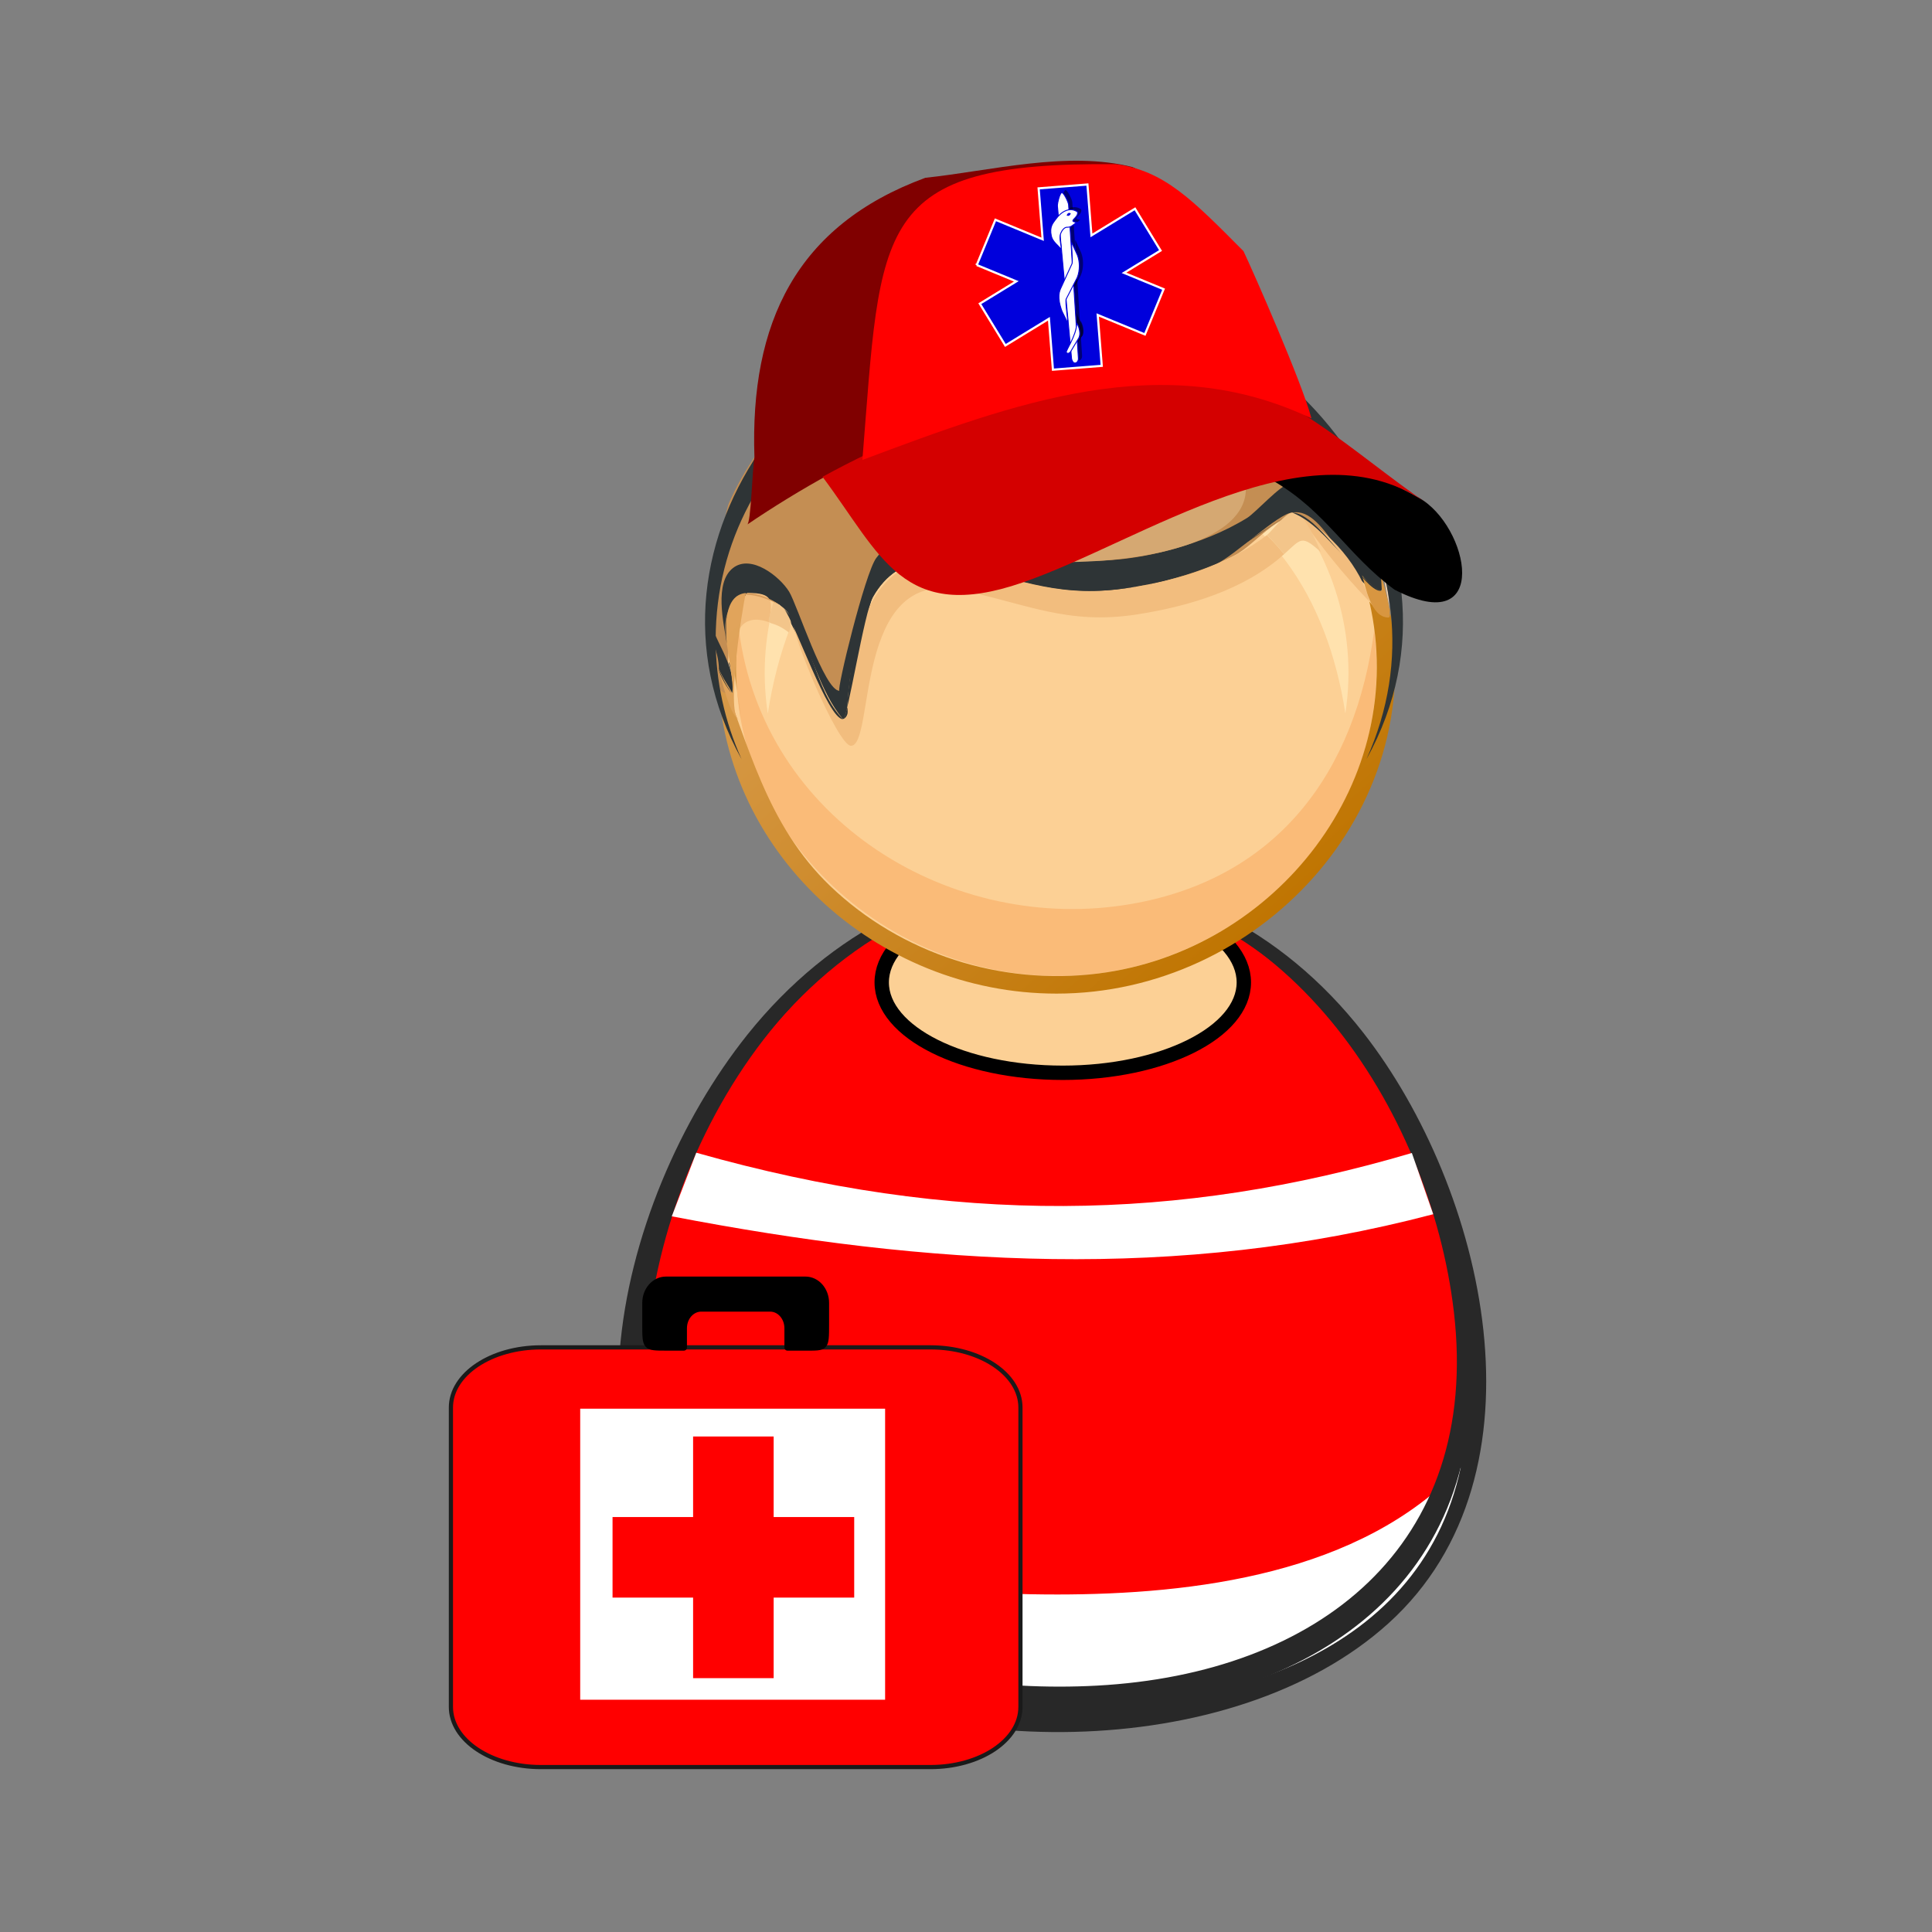 <svg:svg xmlns:dc="http://purl.org/dc/elements/1.1/" xmlns:ns1="http://sodipodi.sourceforge.net/DTD/sodipodi-0.dtd" xmlns:ns2="http://www.inkscape.org/namespaces/inkscape" xmlns:ns3="http://www.w3.org/1999/xlink" xmlns:ns5="http://creativecommons.org/ns#" xmlns:rdf="http://www.w3.org/1999/02/22-rdf-syntax-ns#" xmlns:svg="http://www.w3.org/2000/svg" height="719.062" id="svg10472" version="1.1" viewBox="-106.859 -44.878 719.062 719.062" width="719.062" ns1:docname="first_responder_07_paramedic.svg" ns2:version="0.91 r13725">
  <svg:rect x="-106.859" y="-44.878" width="719.062" height="719.062" fill="#808080" stroke="none"/>
  <svg:title id="title7536">First responder - paramedic</svg:title>
  <svg:defs id="defs10474">
    <svg:linearGradient gradientTransform="matrix(1.101,-0.158,0.691,0.33,-40.16,-222.83)" gradientUnits="userSpaceOnUse" id="linearGradient7500" x1="654.29" x2="653.26" y1="-254.53" y2="-204.24">
      <svg:stop id="stop14612" offset="0" style="stop-color:white" />
      <svg:stop id="stop14614" offset="1" style="stop-color:white;stop-opacity:0" />
    </svg:linearGradient>
    <svg:linearGradient gradientTransform="matrix(0.504,0,0,0.504,34.099,911.79)" gradientUnits="userSpaceOnUse" id="linearGradient7502" x1="379.74" x2="411.78" y1="-452.61" y2="-436.19">
      <svg:stop id="stop10162" offset="0" style="stop-color:#f8f8f8" />
      <svg:stop id="stop10164" offset="1" style="stop-color:#6b6b6b" />
    </svg:linearGradient>
    <svg:linearGradient gradientTransform="matrix(0.504,0,0,0.504,6.066,842.39)" gradientUnits="userSpaceOnUse" id="linearGradient7504" x1="310.46" x2="377.43" y1="-332.05" y2="-264.31">
      <svg:stop id="stop8366" offset="0" style="stop-color:#e2e2e2;stop-opacity:.858" />
      <svg:stop id="stop9255" offset=".491" style="stop-color:white;stop-opacity:.847" />
      <svg:stop id="stop8368" offset="1" style="stop-color:white;stop-opacity:.403" />
    </svg:linearGradient>
    <svg:linearGradient gradientTransform="matrix(-0.504,0,0,-0.504,414.84,672.86)" gradientUnits="userSpaceOnUse" id="linearGradient7506" x1="310.46" x2="377.43" y1="-332.05" y2="-264.31">
      <svg:stop id="stop9267" offset="0" style="stop-color:black;stop-opacity:.574" />
      <svg:stop id="stop9269" offset=".491" style="stop-color:#dfdfdf;stop-opacity:.455" />
      <svg:stop id="stop9271" offset="1" style="stop-color:white;stop-opacity:.403" />
    </svg:linearGradient>
    <svg:linearGradient gradientTransform="matrix(1.002,0,0,0.924,139.49,18.687)" gradientUnits="userSpaceOnUse" id="linearGradient7508" x1="106.8" x2="106.65" y1="732.45" y2="714.23">
      <svg:stop id="stop7474" offset="0" style="stop-color:black" />
      <svg:stop id="stop7480" offset=".659" style="stop-color:white" />
      <svg:stop id="stop7482" offset=".844" style="stop-color:white" />
      <svg:stop id="stop7476" offset="1" style="stop-color:#c1c1c1" />
    </svg:linearGradient>
    <svg:linearGradient gradientTransform="matrix(0.759,0,0,0.864,192.34,124.69)" gradientUnits="userSpaceOnUse" id="linearGradient7510" x1="160.37" x2="127.79" y1="640.96" y2="633.85">
      <svg:stop id="stop2841" offset="0" style="stop-color:black" />
      <svg:stop id="stop2843" offset="1" style="stop-color:white" />
    </svg:linearGradient>
    <svg:linearGradient gradientTransform="matrix(100.55,113.72,113.72,-100.55,-25192,76932)" gradientUnits="userSpaceOnUse" id="XMLID_31_-0" x1="-270.08" x2="-268.41" y1="460.09" y2="460.09">
      <svg:stop id="stop142-9" offset="0" style="stop-color:#FFD8BF" />
      <svg:stop id="stop144-1" offset=".539" style="stop-color:#BF7400" />
      <svg:stop id="stop146-2" offset="1" style="stop-color:#000000" />
    </svg:linearGradient>
    <svg:linearGradient gradientTransform="matrix(25.13,103.51,103.51,-25.13,-40422,39142)" gradientUnits="userSpaceOnUse" id="XMLID_32_-6" x1="-268.27" x2="-266.57" y1="455.77" y2="455.77">
      <svg:stop id="stop153-68" offset="0" style="stop-color:#FFD8BF" />
      <svg:stop id="stop155-3" offset=".539" style="stop-color:#BF7400" />
      <svg:stop id="stop157-3" offset="1" style="stop-color:#000000" />
    </svg:linearGradient>
    <svg:linearGradient gradientTransform="matrix(100.55,113.72,113.72,-100.55,-25192,76932)" gradientUnits="userSpaceOnUse" id="XMLID_33_-2" x1="-270.09" x2="-268.4" y1="460.1" y2="460.1">
      <svg:stop id="stop172-3" offset="0" style="stop-color:#F3C192" />
      <svg:stop id="stop174-0" offset=".539" style="stop-color:#D49035" />
      <svg:stop id="stop176-2" offset="1" style="stop-color:#765735" />
    </svg:linearGradient>
    <svg:linearGradient gradientTransform="matrix(25.13,103.51,103.51,-25.13,-40422,39142)" gradientUnits="userSpaceOnUse" id="XMLID_34_-8" x1="-268.26" x2="-266.58" y1="455.77" y2="455.77">
      <svg:stop id="stop183-2" offset="0" style="stop-color:#F3C192" />
      <svg:stop id="stop185-6" offset=".539" style="stop-color:#D49035" />
      <svg:stop id="stop187-1" offset="1" style="stop-color:#765735" />
    </svg:linearGradient>
    <svg:radialGradient cx="-296.49" cy="466.06" gradientTransform="matrix(32.319,0,0,-32.319,9620.6,15112)" gradientUnits="userSpaceOnUse" id="XMLID_35_-7" r="1.685">
      <svg:stop id="stop192-1" offset="0" style="stop-color:#FFFA5F" />
      <svg:stop id="stop194-8" offset="1" style="stop-color:#9F3300" />
    </svg:radialGradient>
    <svg:linearGradient gradientTransform="matrix(0,-132.47,-132.47,0,62635,-34991)" gradientUnits="userSpaceOnUse" id="XMLID_21_-9" x1="-265.15" x2="-263.48" y1="472.53" y2="472.53">
      <svg:stop id="stop16-9" offset="0" style="stop-color:#7FB5F7" />
      <svg:stop id="stop18-4" offset="1" style="stop-color:#063DA7" />
    </svg:linearGradient>
    <svg:linearGradient gradientTransform="matrix(0,-132.47,-132.47,0,62635,-34991)" gradientUnits="userSpaceOnUse" id="XMLID_22_-9" x1="-265.16" x2="-263.47" y1="472.55" y2="472.55">
      <svg:stop id="stop23-3" offset="0" style="stop-color:#7ED8FC" />
      <svg:stop id="stop25-9" offset="1" style="stop-color:#0649AA" />
    </svg:linearGradient>
    <svg:linearGradient gradientTransform="matrix(0,-132.47,-132.47,0,62635,-34991)" gradientUnits="userSpaceOnUse" id="XMLID_23_-18" x1="-265.16" x2="-263.47" y1="472.53" y2="472.53">
      <svg:stop id="stop30-2" offset="0" style="stop-color:#5471AF" />
      <svg:stop id="stop32-7" offset="1" style="stop-color:#042676" />
    </svg:linearGradient>
    <svg:linearGradient gradientTransform="matrix(0,-132.47,-132.47,0,62635,-34991)" gradientUnits="userSpaceOnUse" id="XMLID_24_-9" x1="-265.15" x2="-263.47" y1="472.53" y2="472.53">
      <svg:stop id="stop37-1" offset="0" style="stop-color:#68A0F2" />
      <svg:stop id="stop39-9" offset="1" style="stop-color:#0536A3" />
    </svg:linearGradient>
    <svg:radialGradient cx="-325.75" cy="466.57" gradientTransform="matrix(16.729,-0.005,-0.005,-16.729,5488.5,7876.9)" gradientUnits="userSpaceOnUse" id="XMLID_29_-4" r="1.67">
      <svg:stop id="stop94-7" offset="0" style="stop-color:#B9DAF4" />
      <svg:stop id="stop96-0" offset="1" style="stop-color:#7A97CB" />
    </svg:radialGradient>
    <svg:linearGradient gradientTransform="matrix(-0.992,-12.804,-12.804,0.992,6744.6,-3744.8)" gradientUnits="userSpaceOnUse" id="XMLID_30_-5" x1="-257.44" x2="-255.81" y1="543.15" y2="543.15">
      <svg:stop id="stop111-9" offset="0" style="stop-color:#FFFFFF" />
      <svg:stop id="stop113-8" offset=".463" style="stop-color:#FDFEFF" />
      <svg:stop id="stop115-8" offset=".629" style="stop-color:#F6FAFF" />
      <svg:stop id="stop117-19" offset=".748" style="stop-color:#EBF4FF" />
      <svg:stop id="stop119-64" offset=".844" style="stop-color:#DAEAFF" />
      <svg:stop id="stop121-2" offset=".925" style="stop-color:#C4DEFF" />
      <svg:stop id="stop123-0" offset=".997" style="stop-color:#A9D0FF" />
      <svg:stop id="stop125-2" offset="1" style="stop-color:#A8CFFF" />
    </svg:linearGradient>
    <svg:radialGradient cx="-296.49" cy="466.06" gradientTransform="matrix(32.319,0,0,-32.319,9620.6,15112)" gradientUnits="userSpaceOnUse" id="XMLID_35_-7-3" r="1.685">
      <svg:stop id="stop192-1-3" offset="0" style="stop-color:#FFFA5F" />
      <svg:stop id="stop194-8-7" offset="1" style="stop-color:#9F3300" />
    </svg:radialGradient>
    <svg:linearGradient gradientTransform="matrix(11.5,4,4,-11.5,2213.4,6484.9)" gradientUnits="userSpaceOnUse" id="XMLID_36_-0" x1="-346.29" x2="-344.6" y1="440.47" y2="440.47">
      <svg:stop id="stop201-7" offset="0" style="stop-color:#FFFFFF" />
      <svg:stop id="stop203-7" offset="1" style="stop-color:#818181" />
    </svg:linearGradient>
    <svg:radialGradient cx="-293.68" cy="462.75" gradientTransform="matrix(29.207,0,0,-29.207,9361.963,13701.141)" gradientUnits="userSpaceOnUse" id="XMLID_15_" r="1.665">
      <svg:stop id="stop6" offset="0" style="stop-color:#FFFA5F" />
      <svg:stop id="stop8" offset="1" style="stop-color:#9F3300" />
    </svg:radialGradient>
    <svg:linearGradient gradientTransform="translate(746.863,136.141)" gradientUnits="userSpaceOnUse" id="XMLID_18_" x1="23.133" x2="26.216" y1="63.772" y2="63.772">
      <svg:stop id="stop50" offset="0" style="stop-color:#9CD305" />
      <svg:stop id="stop52" offset="1" style="stop-color:#084703" />
    </svg:linearGradient>
    <svg:radialGradient cx="-314.28" cy="460.08" gradientTransform="matrix(16.729,-0.005,-0.005,-16.729,6044.263,7904.141)" gradientUnits="userSpaceOnUse" id="XMLID_20_" r="1.655">
      <svg:stop id="stop69" offset="0" style="stop-color:#B9DAF4" />
      <svg:stop id="stop71" offset="1" style="stop-color:#7A97CB" />
    </svg:radialGradient>
    <svg:linearGradient gradientTransform="matrix(103.4,116.94,116.94,-103.4,-25383.137,79303.141)" gradientUnits="userSpaceOnUse" id="XMLID_22_-6" x1="-269.39" x2="-267.74" y1="461.41" y2="461.41">
      <svg:stop id="stop117-1" offset="0" style="stop-color:#FFD8BF" />
      <svg:stop id="stop119-6" offset=".539" style="stop-color:#BF7400" />
      <svg:stop id="stop121-3" offset="1" style="stop-color:#000000" />
    </svg:linearGradient>
    <svg:linearGradient gradientTransform="matrix(103.4,116.94,116.94,-103.4,-25383.137,79303.141)" gradientUnits="userSpaceOnUse" id="XMLID_23_-1" x1="-269.41" x2="-267.71" y1="461.3" y2="461.3">
      <svg:stop id="stop136" offset="0" style="stop-color:#F3C192" />
      <svg:stop id="stop138" offset=".539" style="stop-color:#D49035" />
      <svg:stop id="stop140" offset="1" style="stop-color:#765735" />
    </svg:linearGradient>
    <svg:linearGradient gradientTransform="matrix(103.4,116.94,116.94,-103.4,-25383.137,79303.141)" gradientUnits="userSpaceOnUse" id="XMLID_24_-3" x1="-269.44" x2="-267.68" y1="461.6" y2="461.6">
      <svg:stop id="stop149" offset="0" style="stop-color:#F3C192" />
      <svg:stop id="stop151" offset=".539" style="stop-color:#D49035" />
      <svg:stop id="stop153-6" offset="1" style="stop-color:#765735" />
    </svg:linearGradient>
    <svg:radialGradient cx="-285.76" cy="463.54" gradientTransform="matrix(40.852,0,0,-40.852,12463.863,19124.141)" gradientUnits="userSpaceOnUse" id="XMLID_25_" r="1.675">
      <svg:stop id="stop166" offset="0" style="stop-color:#FFFA5F" />
      <svg:stop id="stop168" offset="1" style="stop-color:#9F3300" />
    </svg:radialGradient>
    <svg:linearGradient gradientTransform="matrix(91.076,103.001,103.001,-91.076,-21829.603,69836.06)" gradientUnits="userSpaceOnUse" id="linearGradient15860" x1="-270.08" x2="-268.41" y1="460.09" y2="460.09" ns2:collect="always" ns3:href="#linearGradient3570" />
    <svg:linearGradient gradientTransform="matrix(201.1,227.43,227.43,-201.1,-50555,153920)" gradientUnits="userSpaceOnUse" id="linearGradient3570" x1="-270.08" x2="-268.41" y1="460.09" y2="460.09" ns2:collect="always">
      <svg:stop id="stop142-1" offset="0" style="stop-color:#FFD8BF" />
      <svg:stop id="stop144-2" offset=".539" style="stop-color:#BF7400" />
      <svg:stop id="stop146-7" offset="1" style="stop-color:#000000" />
    </svg:linearGradient>
    <svg:linearGradient gradientTransform="matrix(91.076,103.001,103.001,-91.076,-21829.603,69836.06)" gradientUnits="userSpaceOnUse" id="linearGradient15862" x1="-270.09" x2="-268.4" y1="460.1" y2="460.1" ns2:collect="always" ns3:href="#linearGradient3558" />
    <svg:linearGradient gradientTransform="matrix(201.1,227.43,227.43,-201.1,-50555,153920)" gradientUnits="userSpaceOnUse" id="linearGradient3558" x1="-270.09" x2="-268.4" y1="460.1" y2="460.1" ns2:collect="always">
      <svg:stop id="stop172-8" offset="0" style="stop-color:#F3C192" />
      <svg:stop id="stop174-8" offset=".539" style="stop-color:#D49035" />
      <svg:stop id="stop176-8" offset="1" style="stop-color:#765735" />
    </svg:linearGradient>
  </svg:defs>
  <ns1:namedview bordercolor="#666666" borderopacity="1.0" fit-margin-bottom="5" fit-margin-left="5" fit-margin-right="5" fit-margin-top="5" id="base" pagecolor="#ffffff" showgrid="false" ns2:current-layer="layer1" ns2:cx="-238.34225" ns2:cy="363.72325" ns2:document-units="px" ns2:pageopacity="0.0" ns2:pageshadow="2" ns2:window-height="1125" ns2:window-maximized="1" ns2:window-width="1920" ns2:window-x="0" ns2:window-y="0" ns2:zoom="0.7" />
  <svg:g id="layer1" transform="translate(-36.85,-49.215)" ns2:groupmode="layer" ns2:label="Vrstva 1">
    <svg:g id="g16203" transform="matrix(4.345,0,0,4.345,-4136.619,-546.283)">
      <svg:path d="m 1062.358,246.208 c 0,20.805 -19.947,28.136 -37.824,27.678 -19.853,-0.51 -37.22,-10.825 -34.601,-32.728 2.254,-18.862 17.102,-40.489 38.205,-39.239 21.52,1.274 34.219,24.847 34.219,44.288" id="path14746" style="fill:#ff0000;fill-opacity:1" ns2:connector-curvature="0" />
      <svg:path d="m 1026.462,202.662 c -20.532,0 -34.375,21.648 -35.904,40.156 -1.766,21.414 16.905,30.279 35.752,30.279 -17.099,0 -35.48,-7.665 -34.62,-27.419 0.823,-18.922 15.639,-33.844 34.758,-33.844 18.21,0 32.21,13.36 33.711,31.399 1.722,20.722 -15.215,29.864 -33.821,29.864 18.2,0 35.978,-8.46 35.172,-28.997 -0.741,-18.925 -13.916,-41.438 -35.048,-41.438" id="path14748" style="fill:#ff0000;fill-opacity:1" ns2:connector-curvature="0" />
      <svg:path d="m 999.954,215.348 c -11.48,14.377 -17.781,40.63 0.182,52.617 14.61,9.746 41.315,9.945 54.736,-2.199 14.161,-12.815 8.207,-37.282 -2.144,-50.552 -14.226,-18.232 -38.397,-17.829 -52.775,0.134 m -9.678,31.506 c 0,-20.222 14.966,-45.593 37.782,-44.267 20.55,1.194 32.887,23.045 33.59,41.657 0.745,19.76 -15.487,28.482 -33.34,28.952 -17.056,0.451 -38.032,-5.942 -38.032,-26.342" id="path14750" style="fill:#282828;fill-opacity:1" ns2:connector-curvature="0" />
      <svg:path d="m 1026.404,263.305 c -12.126,0 -26.763,-1.818 -35.605,-11.09 3.107,15.455 19.617,20.602 33.506,20.98 14.889,0.406 33.189,-3.987 36.749,-20.775 -8.583,9.125 -22.807,10.886 -34.65,10.886" id="path14752" style="fill:#ffffff;fill-opacity:1" ns2:connector-curvature="0" />
      <svg:path d="m 1026.462,202.268 c 19.276,0 31.981,19.486 34.005,36.841 2.341,20.069 -11.666,30.978 -30.575,32.003 -16.973,0.918 -38.722,-5.293 -38.722,-25.795 0,-18.774 12.911,-41.569 33.48,-42.996 -20.602,1.394 -33.85,23.71 -34.608,42.555 -0.864,21.445 19.797,29.083 38.092,28.612 18.982,-0.488 35.26,-10.343 33.684,-31.133 -1.411,-18.596 -14.665,-40.088 -35.355,-40.088" id="path14754" style="fill:#282828;fill-opacity:1" ns2:connector-curvature="0" />
      <svg:ellipse cx="1026.964" cy="210.876" id="ellipse14756" rx="15.509" ry="7.742" style="opacity:1;fill:#fcd095;fill-opacity:1;stroke:#000000;stroke-width:1.231;stroke-linecap:butt;stroke-linejoin:round;stroke-miterlimit:4;stroke-dasharray:none;stroke-dashoffset:0;stroke-opacity:1" />
      <svg:path d="m 1054.658,183.953 c 0,15.234 -13.319,27.124 -28.224,27.124 -14.906,0 -28.223,-11.888 -28.223,-27.124 0,-15.239 13.31,-27.138 28.223,-27.138 14.915,0 28.224,11.897 28.224,27.138" id="path14758" style="fill:#fcd095" ns2:connector-curvature="0" />
      <svg:path d="m 1007.504,173.768 c 6.436,-7.534 17.661,-9.398 26.886,-6.851 10.115,2.792 15.252,10.968 16.781,20.921 2.248,-14.8 -10.109,-27.633 -24.738,-27.633 -14.646,0 -26.979,12.843 -24.736,27.645 0.764,-4.96 2.51,-10.21 5.807,-14.082" id="path14760" style="fill:#ffe2ae" ns2:connector-curvature="0" />
      <svg:path d="m 1053.642,180.688 c -1.566,12.05 -8.179,21.264 -20.769,23.462 -15.407,2.693 -31.568,-7.165 -33.646,-23.459 -2.27,16.72 12.705,30.611 29.008,29.589 15.066,-0.944 27.366,-14.308 25.407,-29.593" id="path14762" style="fill:#fabb78" ns2:connector-curvature="0" />
      <svg:path d="m 999.193,180.756 c -0.736,1.534 -0.351,3.649 -0.12,5.237 -0.139,-1.743 -0.098,-3.504 0.12,-5.237 m 54.03,-2.514 c 3.534,15.318 -7.995,29.959 -23.221,31.872 -8.33,1.049 -16.896,-1.675 -22.968,-7.504 -5.473,-5.258 -6.987,-12.151 -9.609,-18.774 0,15.815 13.608,28 29.004,28 17.244,0 31.945,-15.518 28.505,-33.063 0.145,0.331 0.121,0.614 -0.073,0.855 -0.638,-0.345 -1.184,-0.807 -1.639,-1.385 m 1.038,-1.573 c 0.031,0.674 0.031,0.674 0,0 m -0.028,-0.47 c 0.031,0.505 0.031,0.505 0,0 m -0.023,-0.274 c 0.021,0.256 0.01,0.068 0,0" id="path14764" style="fill:url(#linearGradient15860)" ns2:connector-curvature="0" />
      <svg:path d="m 1046.516,160.744 c 4.818,4.898 7.488,9.171 7.771,16.428 -0.014,-0.429 -5.435,-5.091 -6.261,-5.764 -2.03,-1.656 -4.37,1.88 -6.352,2.893 -5.01,2.562 -12.625,4.516 -18.145,2.69 -2.95,-0.975 -6.374,-2.952 -9.57,-1.981 -1.85,0.563 -3.033,2.178 -3.765,3.884 -0.745,1.731 -0.852,8.675 -1.976,9.408 -0.428,0.276 -4.054,-7.951 -4.537,-8.684 -5.879,-8.902 -5.736,6.652 -5.036,6.475 -3.78,0.941 -0.827,-15.041 -0.268,-16.295 2.655,-5.961 7.491,-10.561 13.338,-13.358 10.576,-5.06 26.183,-4.523 34.802,4.302" id="path14766" style="fill:#c48e53;fill-opacity:1" ns2:connector-curvature="0" />
      <svg:path d="m 996.48,179.121 c 0.07,1.618 1.029,3.411 1.029,4.913 -0.205,-0.48 0.915,2.226 1.145,2.052 0.37,-2.464 -1.68,-4.561 -2.174,-6.965 m 49.85,-10.921 c -0.653,0 -2.878,2.456 -3.554,2.875 -1.979,1.225 -4.18,2.079 -6.418,2.699 -5.931,1.644 -10.645,1.001 -16.513,0.033 -3.405,-0.56 -6.363,-2.601 -8.86,0.718 -0.962,1.278 -3.421,11.37 -3.154,11.37 -1.278,0 -3.627,-7.391 -4.308,-8.49 -0.805,-1.303 -3.265,-3.253 -4.82,-2.017 -1.607,1.275 -0.79,4.71 -0.534,6.372 -0.68,-3.617 1.539,-5.094 4.546,-3.217 1.178,1.129 4.369,9.914 5.452,9.78 0.372,-0.086 1.784,-9.139 2.546,-10.483 1.056,-1.869 2.75,-3.065 4.93,-3.065 3.734,0.128 6.964,2.779 10.656,2.779 4.687,0 9.492,-0.709 13.832,-2.538 1.447,-0.611 5.368,-4.382 6.497,-4.382 2.958,-0.575 4.9,6.706 7.555,6.706 0.416,0 -0.274,-3.968 -0.321,-4.233 0.374,0.691 0.38,1.293 0.019,1.805 -2.811,-9.1e-4 -4.397,-6.713 -7.551,-6.713" id="path14768" style="fill:#2e3436" ns2:connector-curvature="0" />
      <svg:path d="m 1042.647,168.608 c 0,8.648 -31.724,7.868 -31.724,0.577 5.83,1.274 12.28,2.333 18.241,1.717 1.548,-0.162 13.483,-4.437 13.483,-2.294" id="path14770" style="fill:#d5a872;fill-opacity:1" ns2:connector-curvature="0" />
      <svg:path d="m 1053.566,171.604 c 0.552,2.344 0.905,4.8 1.372,7.168 -0.15,-2.431 -0.547,-4.869 -1.372,-7.168" id="path14772" style="fill:#f3d4b2" ns2:connector-curvature="0" />
      <svg:path d="m 999.995,177.513 c -0.478,0 -0.757,2.901 -0.802,3.241 -0.082,0.173 0.032,-0.081 0.032,-0.065 0.527,-1.022 1.607,-1.019 2.563,-0.671 0.349,-1.873 0.376,-2.504 -1.793,-2.504 m 44.449,-4.951 c -3.305,2.556 -7.553,3.831 -11.623,4.484 -5.959,0.959 -9.185,-0.566 -14.832,-1.951 -7.503,-1.841 -9.066,6.426 -9.496,12.193 0.135,0.554 0.015,0.899 -0.36,1.039 -1.986,-2.378 -2.63,-5.719 -4.247,-8.386 -0.302,0.733 3.786,10.665 4.933,10.665 2.095,0 0.153,-15.241 9.358,-13.346 5.656,1.161 9.162,3.029 15.171,2.091 4.414,-0.691 9.184,-2.106 12.576,-5.158 -0.462,-0.572 -0.954,-1.114 -1.479,-1.629 m 2.736,-1.743 c 1.92,2.723 3.708,5.002 6.044,7.421 -0.663,-2.878 -3.398,-5.979 -6.044,-7.421" id="path14774" style="fill:#f2bd7e" ns2:connector-curvature="0" />
      <svg:path d="m 1002.196,178.242 c -0.745,2.755 -0.629,1.159 1.311,2.666 0.509,-1.364 -0.12,-2.008 -1.311,-2.666 m 44.431,-7.606 c -0.596,0 -1.742,1.588 -2.181,1.927 0.525,0.515 1.017,1.058 1.477,1.63 1.492,-1.341 1.476,-1.666 3.155,-0.182 -0.385,-0.781 -1.33,-3.376 -2.451,-3.376" id="path14776" style="fill:#f3c58a" ns2:connector-curvature="0" />
      <svg:path d="m 999.075,185.991 c 0.098,0.781 0.195,1.562 0.293,2.341 -0.036,-0.786 -0.135,-1.567 -0.293,-2.341 m 0.151,-5.305 0,0" id="path14778" style="fill:#f1b26f" ns2:connector-curvature="0" />
      <svg:path d="m 999.818,177.522 c -1.927,0.176 -1.735,3.053 -1.635,4.343 -0.003,-0.018 0.686,4.081 0.472,4.221 -0.358,-0.664 -0.84,-1.295 -1.142,-2.04 0.113,0.515 1.008,4.341 1.81,4.341 -1.328,0 0.221,-9.813 0.495,-10.865 m 54.397,-1.6 c 0.03,0.417 0.053,0.831 0.071,1.247 0.017,0.108 -0.019,0.164 -0.105,0.17 -0.614,-0.328 -1.14,-0.769 -1.576,-1.326 0.254,0.769 0.703,3.61 2.26,3.61 0.464,9e-4 -0.583,-3.487 -0.649,-3.702" id="path14780" style="fill:url(#linearGradient15862)" ns2:connector-curvature="0" />
      <svg:path d="m 1008.255,188.269 c -0.036,0.039 -0.077,0.06 -0.125,0.06 0.042,-0.021 0.083,-0.043 0.125,-0.06 m -9.687,-2.211 c 0.023,0.013 0.044,0.025 0.067,0.036 -0.023,-0.012 -0.044,-0.024 -0.067,-0.036 m -0.606,-1.018 c 0.06,0.113 0.12,0.229 0.178,0.342 -0.06,-0.113 -0.12,-0.229 -0.178,-0.342 m -0.173,-0.354 c 0.097,0.196 0.097,0.196 0,0 m -0.168,-0.376 c 0.127,0.284 0.127,0.284 0,0 m -0.111,-0.271 c 0,0.012 0.178,0.449 0,0 m 2.485,-6.524 c -0.332,0.107 -0.662,0.215 -0.995,0.322 1.456,-0.682 4.087,0.944 3.712,0.709 -0.819,-0.587 -1.725,-0.932 -2.716,-1.031 m 54.252,-0.193 c -0.023,0.005 -0.045,0.015 -0.067,0.021 0.022,-0.006 0.044,-0.015 0.067,-0.021 m 0.01,-0.743 c 0.01,0.12 0.01,0.12 0,0 m -0.034,-0.533 c 0.013,0.203 0.013,0.203 0,0 m -38.414,-1.269 c 1.516,0.107 2.982,0.44 4.396,1.004 -1.412,-0.504 -2.884,-0.962 -4.396,-1.004 m -0.169,0 c -0.216,0 -0.216,0 0,0 m 35.048,-0.79 c 0.382,0.409 0.767,0.816 1.15,1.225 -0.383,-0.409 -0.765,-0.816 -1.15,-1.225 m 2.856,-2.442 c 0.328,1.397 0.547,2.809 0.658,4.239 -0.066,-0.829 -0.341,-3.408 -0.658,-4.239 m -6.919,-0.909 c -0.284,0.081 -0.284,0.081 0,0" id="path14782" style="fill:#d69c5d" ns2:connector-curvature="0" />
      <svg:path d="m 998.654,186.087 c -0.025,0.009 -0.025,0.009 0,0 m -1.145,-2.052 c 0,0.473 0.818,1.799 1.059,2.022 -0.436,-0.629 -0.79,-1.301 -1.059,-2.022 m 0.865,-0.438 c 0,-0.9 0.377,2.418 0.28,2.49 0.018,-0.84 -0.076,-1.671 -0.28,-2.49 m 4.712,-4.739 c 0.944,1.221 3.773,9.47 5.044,9.47 -2.474,-2.542 -2.517,-6.876 -5.044,-9.47 m -0.374,-0.313 m -3.712,-0.708 c -1.026,0.819 -1.011,2.919 -0.818,4.031 -0.092,-1.168 -0.261,-3.161 0.818,-4.031 m 55.284,-0.665 c -0.051,0.197 -0.051,0.197 0,0 m -2.447,-1.96 c 0.42,0.518 1.609,2.13 2.341,2.13 -0.901,-0.57 -1.682,-1.281 -2.341,-2.13 m -36.362,-0.435 c -2.115,0.05 -3.744,1.256 -4.768,3.065 -0.762,1.342 -2.173,10.397 -2.546,10.483 0.34,-0.178 0.448,-0.524 0.328,-1.036 0.303,-4.304 1.142,-12.375 6.986,-12.512 m 0.163,0 c 0.345,-0.004 0.689,0.021 1.032,0.068 -0.344,-0.024 -0.688,-0.047 -1.032,-0.068 m 30.772,-4.081 c -3.958,2.639 -6.734,4.925 -11.654,5.987 -6.736,1.456 -10.685,-0.22 -17.035,-1.65 5.674,1.282 9.036,2.979 15.038,2.023 5.755,-0.914 9.064,-3.303 13.651,-6.359 m 0.214,-0.06 c -9e-4,0 -9e-4,0 0,0 1.716,0.682 2.946,2.208 4.211,3.51 -0.813,-0.837 -2.77,-3.51 -4.211,-3.51" id="path14784" style="fill:#2e3436" ns2:connector-curvature="0" />
      <svg:path d="m 997.232,181.508 c 0,-16.944 16.684,-28.328 32.618,-26.492 17.385,2.004 30.823,19.709 23.126,36.74 10.477,-18.846 -7.105,-40.067 -26.837,-40.067 -19.734,0 -37.13,21.288 -26.685,40.07 -1.453,-3.215 -2.222,-6.72 -2.222,-10.251" id="path14786" style="fill:#2e3436" ns2:connector-curvature="0" />
      <svg:path d="m 330.64,292.84 c -23.4,-17.33 -32.99,-37.76 -58.77,-52.82 38.87,-7.44 46.12,-5.46 70.52,8.04 24.54,13.58 35.86,69.33 -11.75,44.78 z" id="path14848" style="fill:#000000;fill-rule:evenodd" transform="matrix(0.176,0,0,0.176,997.185,125.693)" ns1:nodetypes="cczc" ns2:connector-curvature="0" />
      <svg:path d="m 289.68,209.96 c -74.13,-35.59 -161.21,-13.02 -233.61,26.48 -14.134,7.72 -27.711,16.08 -40.522,24.77 1.934,-0.46 2.528,-26.93 3.584,-32.84 -2.2,-65.33 20.302,-112.81 83.168,-135.97 32.04,-3.4 69.18,-13.299 100.94,-5.188 22.4,10.487 27.45,16.708 52.34,41.748 4.34,9.11 33.14,80.9 34.1,81 z" id="path14850" style="fill:#800000;fill-rule:evenodd" transform="matrix(0.176,0,0,0.176,997.185,125.693)" ns1:nodetypes="cscccccc" ns2:connector-curvature="0" />
      <svg:path d="m 346.98,251.25 c -37.38,-25.68 -70.49,-59.09 -109.56,-62.06 -57.43,-3.93 -125.3,15.95 -185.14,48.74 28.558,38.17 38.991,71.52 97.15,51.51 58.97,-20.3 140.59,-79.42 197.55,-38.19 z" id="path14852" style="fill:#d40000;fill-rule:evenodd" transform="matrix(0.176,0,0,0.176,997.185,125.693)" ns1:nodetypes="ccczc" ns2:connector-curvature="0" />
      <svg:path d="M 290.23,209.5 C 217.9,175.06 146.2,201.8 71.67,229.72 80.9,115.63 76.459,84.56 194.96,85.79 c 23.54,3.032 37.32,17.28 62.2,42.32 4.35,9.12 28.51,63.9 33.07,81.39 z" id="path14854" style="fill:#ff0000;fill-rule:evenodd" transform="matrix(0.176,0,0,0.176,997.185,125.693)" ns1:nodetypes="ccccc" ns2:connector-curvature="0" />
      <svg:g id="g16044" transform="matrix(0.038,-0.003,0.003,0.038,1019.015,143.231)">
        <svg:path d="m 2.438,163.25 85.688,43.56 -85.688,43.57 49.812,98.06 102.31,-52 0,114.75 110,0 0,-114.69 102.25,51.94 49.88,-98.06 -85.75,-43.57 85.75,-43.56 -49.88,-98.062 -102.25,51.932 0,-114.68 -110,-0.003 0,114.75 -102.31,-52.002 -49.812,98.062 z" id="path640" style="fill:#0000dc;fill-rule:evenodd;stroke:#ffffff;stroke-width:4.875" ns2:connector-curvature="0" />
        <svg:g id="g643" style="fill:#000000;fill-opacity:0.469" transform="translate(-127.12,-340.5)">
          <svg:rect height="90.381" id="rect644" ry="16.857" style="fill:#000000;fill-opacity:0.469;fill-rule:evenodd" transform="matrix(-0.424,0.906,0.362,0.932,0,0)" width="24.411" x="-128.87" y="752.22" />
          <svg:path d="m 341.58,351.52 c -4.38,0 -12.16,23.45 -12.16,29.29 l 4.72,345.32 c 1.42,5.83 3.06,9.49 7.44,9.49 4.38,0 7.91,-4.7 7.91,-10.54 l 5.19,-345.31 c 0,-5.84 -8.72,-28.25 -13.1,-28.25 z" id="path645" style="fill:#000000;fill-opacity:0.469;fill-rule:evenodd" ns1:nodetypes="ccccccc" ns2:connector-curvature="0" />
          <svg:path d="m 351.66,648.03 c -2.86,27.28 -30.27,58.66 -28.12,62.35 2.15,3.68 6.73,2.88 10.28,-1.81 l 20.11,-28.36 c 8.18,-13.25 -1.69,-36.26 -2.27,-32.18 z" id="path646" style="fill:#000000;fill-opacity:0.469;fill-rule:evenodd" ns1:nodetypes="ccccs" ns2:connector-curvature="0" />
          <svg:path d="m 331.42,643.4 c 2.55,8.57 -2.28,-46.47 1.22,-52.74 l 28.54,-46.09 c 7.83,-15.72 8.65,-36.06 4.38,-50.06 l -10.12,-28.06 c -2.56,-8.57 -0.22,40.18 -3.71,46.45 l -28.72,51.54 c -3.5,6.27 -11.6,19.62 -1.87,53.19 l 10.28,25.77 z" id="path647" style="fill:#000000;fill-opacity:0.469;fill-rule:evenodd" ns1:nodetypes="ccccccccc" ns2:connector-curvature="0" />
          <svg:path d="m 373.26,397.41 c -17.12,-13.51 -36.9,-2.81 -49.99,12.79 -6.71,8.01 -15.67,15.11 -12.82,36.54 1.79,13.47 13.12,21.32 20.09,32.3 0.48,-10.4 -3.18,-26.85 1.02,-35.61 3.4,-7.09 9.65,-14.08 15.72,-13.37 8.4,1.24 14.34,-4.34 22.29,-9.49 -21.45,-4.01 6.41,-9.58 3.69,-23.16 z" id="path648" style="fill:#000000;fill-opacity:0.469;fill-rule:evenodd" ns1:nodetypes="csscsscc" ns2:connector-curvature="0" />
          <svg:path d="m 348.89,402.69 c -0.95,2.37 -0.06,0.47 2.56,2.16 3.5,-0.08 4.95,-1.98 6.29,-4.4 0.81,-1.45 -1.62,-1.69 -2.85,-2.08 -2.04,-0.64 -4.72,1.15 -6,4.32 z" id="path649" style="fill:#000000;fill-opacity:0.469;fill-rule:evenodd" ns1:nodetypes="ccsss" ns2:connector-curvature="0" />
        </svg:g>
        <svg:g id="g623" transform="translate(-135.88,-335.5)">
          <svg:rect height="90.381" id="rect647" ry="16.857" style="fill:#ffffff;fill-rule:evenodd;stroke:#0000dc;stroke-width:2.447" transform="matrix(-0.424,0.906,0.362,0.932,0,0)" width="24.411" x="-128.87" y="752.22" />
          <svg:path d="m 341.58,351.52 c -4.38,0 -12.16,23.45 -12.16,29.29 l 4.72,345.32 c 1.42,5.83 3.06,9.49 7.44,9.49 4.38,0 7.91,-4.7 7.91,-10.54 l 5.19,-345.31 c 0,-5.84 -8.72,-28.25 -13.1,-28.25 z" id="path641" style="fill:#ffffff;fill-rule:evenodd;stroke:#0000dc;stroke-width:2.081" ns1:nodetypes="ccccccc" ns2:connector-curvature="0" />
          <svg:path d="m 351.66,648.03 c -2.86,27.28 -30.27,58.66 -28.12,62.35 2.15,3.68 6.73,2.88 10.28,-1.81 l 20.11,-28.36 c 8.18,-13.25 -1.69,-36.26 -2.27,-32.18 z" id="path652" style="fill:#ffffff;fill-rule:evenodd;stroke:#0000dc;stroke-width:2.081" ns1:nodetypes="ccccs" ns2:connector-curvature="0" />
          <svg:path d="m 331.42,643.4 c 2.55,8.57 -2.28,-46.47 1.22,-52.74 l 28.54,-46.09 c 7.83,-15.72 8.65,-36.06 4.38,-50.06 l -10.12,-28.06 c -2.56,-8.57 -0.22,40.18 -3.71,46.45 l -28.72,51.54 c -3.5,6.27 -11.6,19.62 -1.87,53.19 l 10.28,25.77 z" id="path651" style="fill:#ffffff;fill-rule:evenodd;stroke:#0000dc;stroke-width:2.081" ns1:nodetypes="ccccccccc" ns2:connector-curvature="0" />
          <svg:path d="m 373.26,397.41 c -17.12,-13.51 -36.9,-2.81 -49.99,12.79 -6.71,8.01 -15.67,15.11 -12.82,36.54 1.79,13.47 13.12,21.32 20.09,32.3 0.48,-10.4 -3.18,-26.85 1.02,-35.61 3.4,-7.09 9.65,-14.08 15.72,-13.37 8.4,1.24 14.34,-4.34 22.29,-9.49 -21.45,-4.01 6.41,-9.58 3.69,-23.16 z" id="path622" style="fill:#ffffff;fill-rule:evenodd;stroke:#0000dc;stroke-width:2.081" ns1:nodetypes="csscsscc" ns2:connector-curvature="0" />
          <svg:path d="m 348.89,402.69 c -0.95,2.37 -0.06,0.47 2.56,2.16 3.5,-0.08 4.95,-1.98 6.29,-4.4 0.81,-1.45 -1.62,-1.69 -2.85,-2.08 -2.04,-0.64 -4.72,1.15 -6,4.32 z" id="path621" style="fill:#0000dc;fill-rule:evenodd" ns1:nodetypes="ccsss" ns2:connector-curvature="0" />
        </svg:g>
      </svg:g>
      <svg:path d="m -1120.271,844.532 c -42.346,0 -76.44,22.773 -76.44,51.053 l 0,253.878 c 0,28.282 34.097,51.039 76.44,51.039 l 330.141,0 c 42.346,0 76.44,-22.758 76.44,-51.039 l 0,-253.878 c 0,-28.282 -34.097,-51.053 -76.44,-51.053 z" id="rect2985" style="fill:#ff0000;stroke:#1a1a1a;stroke-width:3.551;stroke-linejoin:round" transform="matrix(0.101,0,0,0.101,1095.421,156.839)" ns1:nodetypes="sssssssss" ns2:connector-curvature="0" />
      <svg:path d="m -1014.393,787.111 c -9.652,0 -17.424,8.809 -17.424,19.75 l 0,18.102 c 0,19.58 -0.122,19.75 17.424,19.75 l 15.257,0 0,-16.375 c 0,-9.258 6.576,-16.712 14.745,-16.712 l 58.383,0 c 8.168,0 14.745,7.454 14.745,16.712 l 0,16.375 15.257,0 c 17.275,0 17.424,0.756 17.424,-19.75 l 0,-18.102 c 0,-10.94 -7.772,-19.75 -17.424,-19.75 z" id="rect5366-1" style="fill:#000000;stroke:#000000;stroke-width:5.214;stroke-linejoin:round" transform="matrix(0.101,0,0,0.101,1095.421,156.839)" ns1:nodetypes="sssscsssscsssss" ns2:connector-curvature="0" />
      <svg:rect height="24.93" id="rect4813" style="color:#000000;fill:#ffffff" transform="scale(-1,1)" width="26.118" x="-1011.746" y="247.391" />
      <svg:g id="g4038" style="fill:#ff0000" transform="matrix(-0.069,0,0,0.069,964.926,239.973)">
        <svg:path d="m -540.18,142.02 100,0 0,300 -100,0 z" id="path4034" style="color:#000000;fill:#ff0000" ns2:connector-curvature="0" />
        <svg:path d="m -640.18,242.02 300,0 0,100 -300,0 z" id="path4036" style="color:#000000;fill:#ff0000" ns2:connector-curvature="0" />
      </svg:g>
      <svg:path d="m 995.571,225.465 c 22.083,6.25 41.354,5.915 61.295,0.022 l 1.83,5.246 c -21.964,5.774 -43.259,4.405 -65.223,0.179 z" id="rect16135" style="fill:#ffffff;fill-opacity:1;stroke:none;stroke-width:1;stroke-miterlimit:4;stroke-dasharray:none;stroke-opacity:1" ns1:nodetypes="ccccc" ns2:connector-curvature="0" />
    </svg:g>
  </svg:g>
</svg:svg>